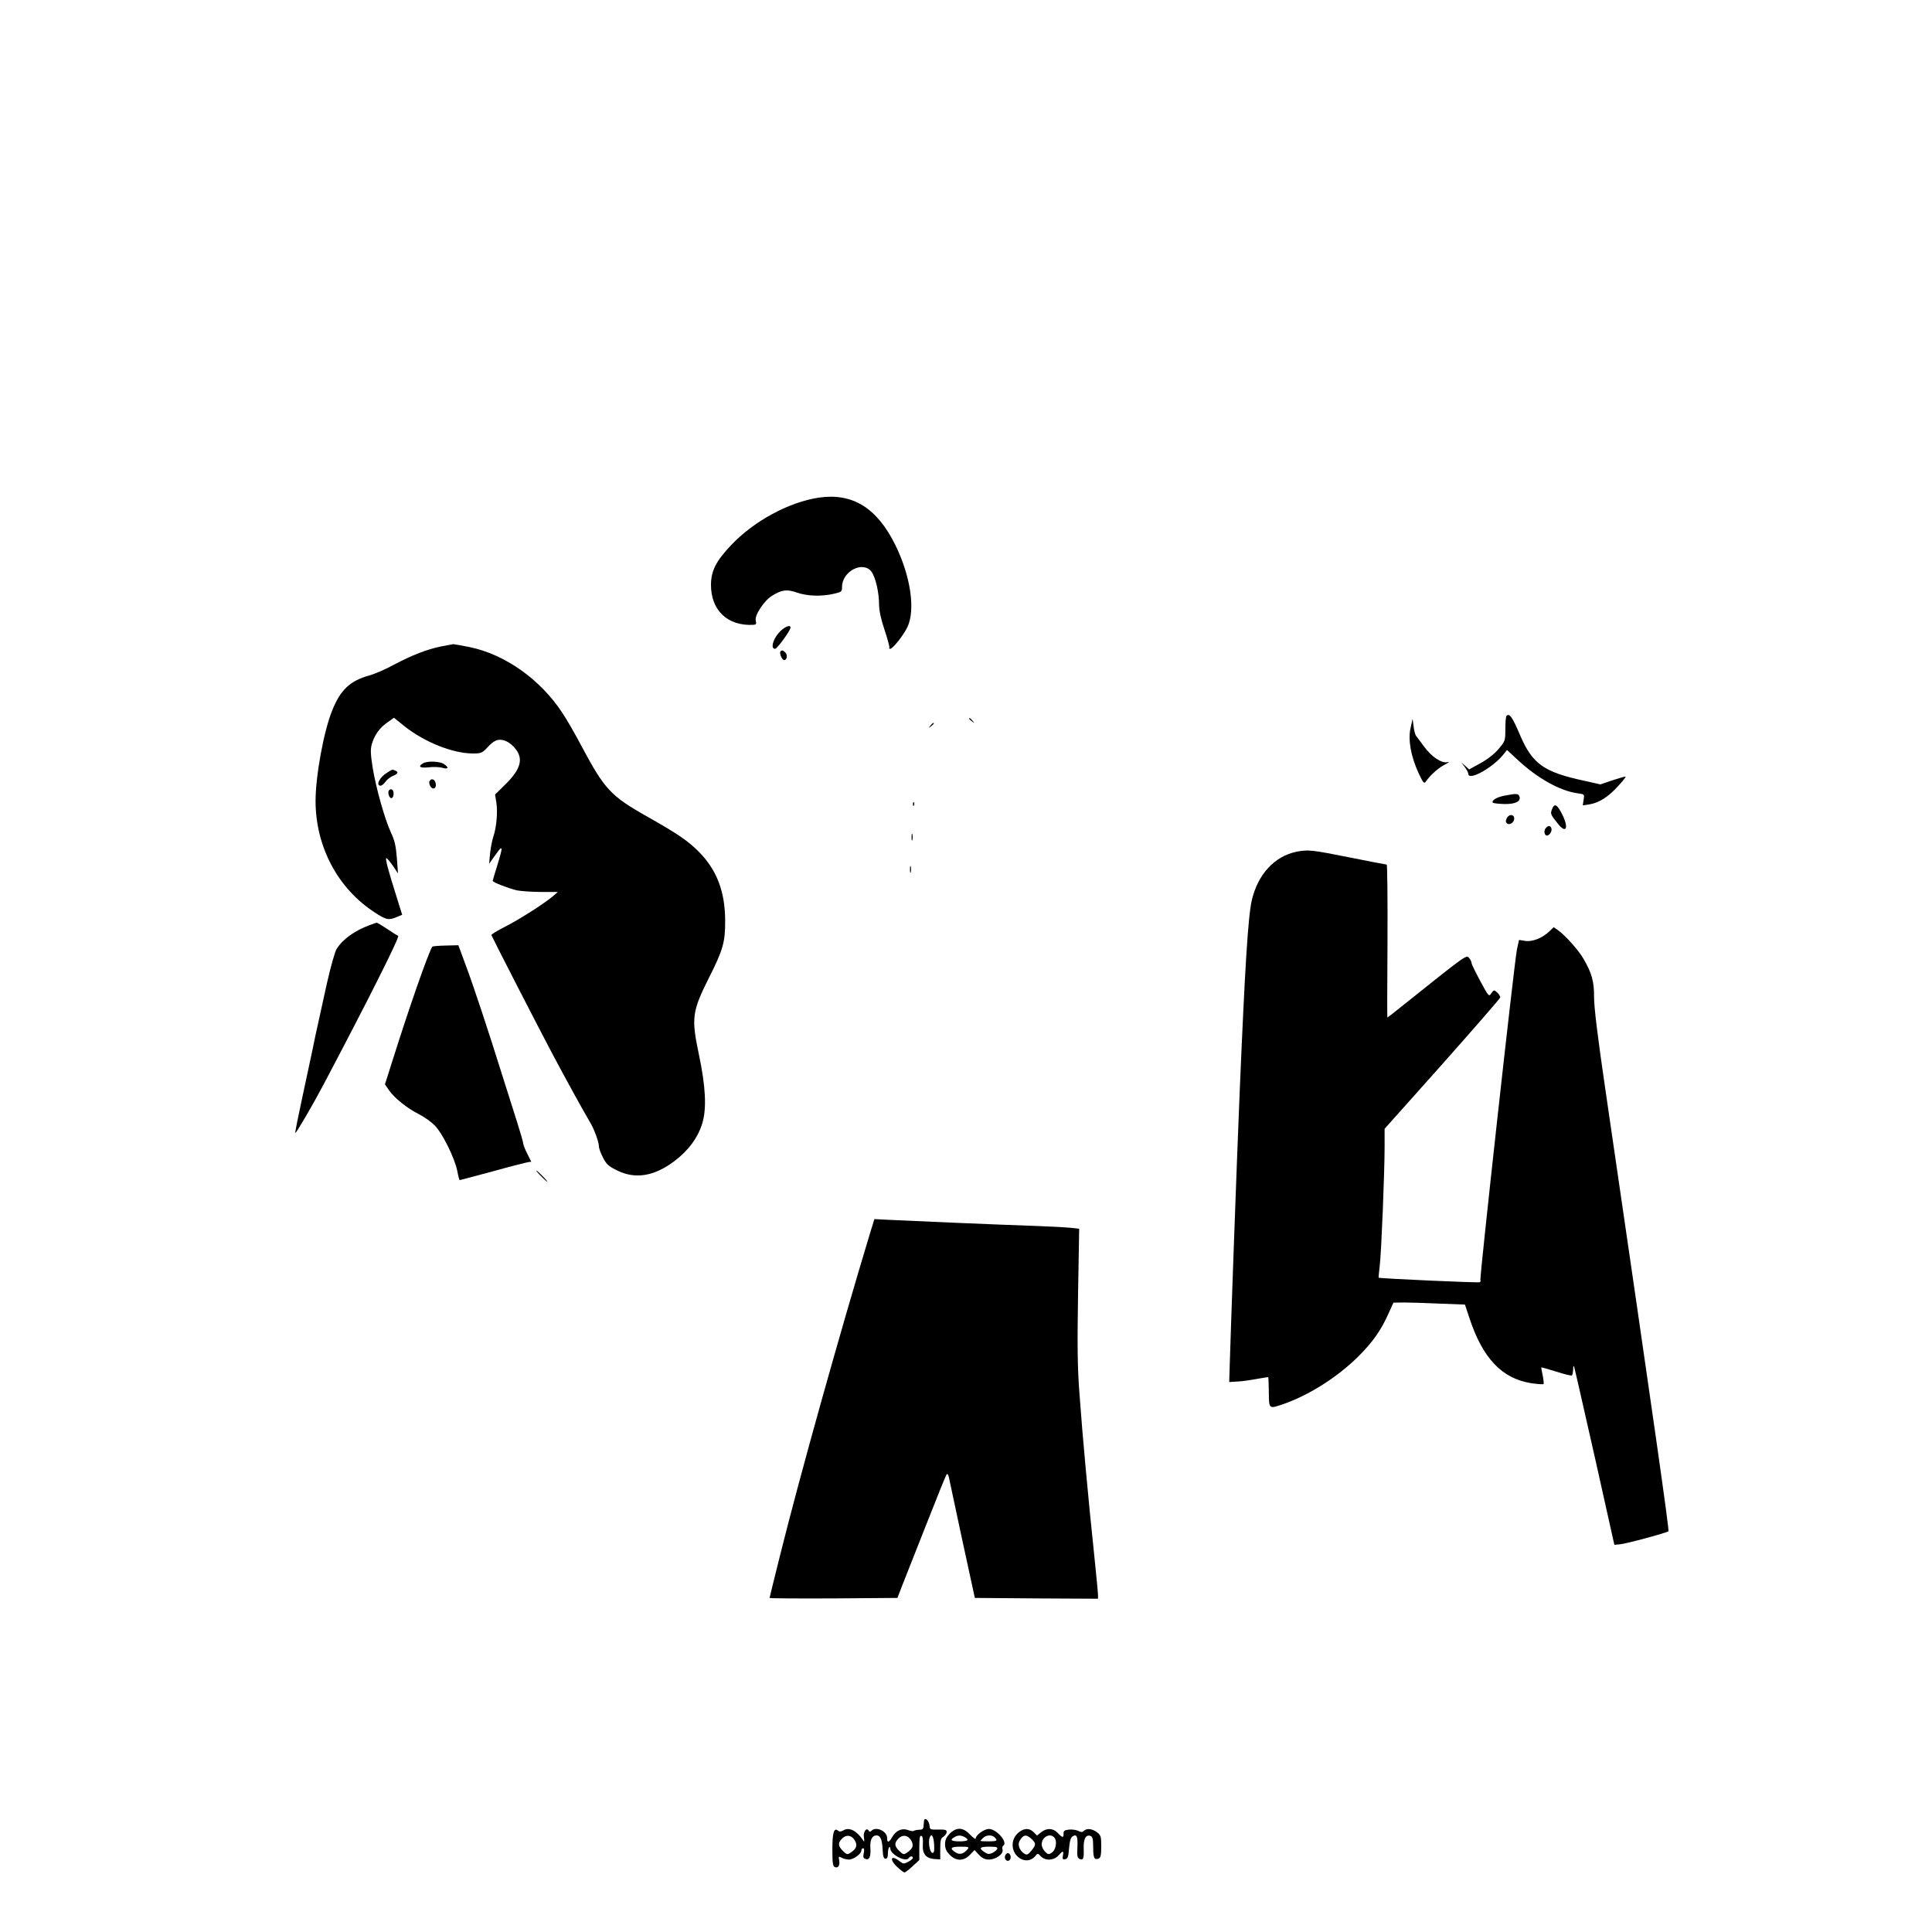<?xml version="1.0" standalone="no"?>
<!DOCTYPE svg PUBLIC "-//W3C//DTD SVG 20010904//EN"
 "http://www.w3.org/TR/2001/REC-SVG-20010904/DTD/svg10.dtd">
<svg version="1.0" xmlns="http://www.w3.org/2000/svg"
 width="1200pt" height="1200pt" viewBox="0 0 1200 1200"
 preserveAspectRatio="xMidYMid meet">

<g transform="translate(0,1200) scale(0.1,-0.1)"
fill="#000000" stroke="none">
<path d="M5085 8909 c-185 -28 -402 -145 -544 -295 -93 -98 -124 -159 -125
-244 -1 -160 102 -259 262 -251 19 1 21 5 16 27 -8 32 52 124 102 154 60 37
91 41 152 20 64 -23 155 -26 231 -8 48 11 51 13 51 42 0 98 130 165 183 95 25
-34 47 -128 47 -204 1 -41 12 -92 35 -160 18 -54 31 -103 29 -107 -3 -4 -1 -8
5 -8 16 0 82 83 107 135 51 107 20 317 -75 510 -114 231 -266 325 -476 294z"/>
<path d="M4836 8068 c-37 -43 -50 -98 -22 -98 13 0 96 114 96 132 0 22 -42 3
-74 -34z"/>
<path d="M2740 7985 c-88 -18 -180 -54 -292 -113 -51 -28 -120 -58 -153 -67
-121 -34 -179 -88 -231 -216 -53 -130 -104 -408 -104 -565 1 -285 139 -544
370 -693 69 -45 84 -48 134 -27 l34 14 -34 109 c-55 174 -73 243 -64 243 4 0
22 -21 40 -47 l32 -48 -7 95 c-6 74 -13 109 -36 157 -39 84 -93 276 -114 403
-13 83 -15 114 -6 146 15 56 48 103 97 137 l41 29 63 -51 c125 -100 302 -171
428 -171 49 0 57 3 86 34 46 50 70 59 111 46 38 -13 82 -59 91 -97 13 -49 -15
-104 -85 -173 l-66 -65 8 -50 c9 -59 1 -152 -18 -209 -8 -23 -17 -70 -21 -106
l-6 -65 32 45 c41 57 39 54 45 48 3 -2 -9 -47 -25 -99 -16 -52 -30 -97 -30
-100 0 -9 96 -46 150 -59 25 -5 92 -10 150 -10 l105 0 -30 -26 c-57 -48 -211
-146 -298 -190 -49 -25 -87 -48 -85 -52 15 -34 287 -564 376 -732 71 -135 207
-382 236 -429 25 -40 56 -124 56 -153 0 -10 11 -41 25 -67 20 -41 34 -54 86
-80 114 -57 232 -38 359 58 85 64 145 145 172 234 28 92 21 228 -21 427 -48
228 -43 267 64 480 85 168 100 220 99 350 0 178 -50 313 -159 425 -71 72 -129
112 -325 223 -227 128 -265 170 -405 432 -42 80 -98 177 -124 215 -136 206
-355 361 -575 406 -50 10 -95 18 -101 18 -5 -1 -39 -7 -75 -14z"/>
<path d="M4847 7953 c-7 -12 11 -53 23 -53 17 0 23 29 10 45 -14 16 -26 19
-33 8z"/>
<path d="M9357 7553 c-4 -3 -7 -40 -7 -81 0 -72 -1 -75 -41 -123 -26 -31 -68
-64 -113 -89 l-71 -39 -24 22 -25 22 22 -29 c12 -16 22 -35 22 -42 0 -47 152
37 218 120 l22 28 67 -62 c121 -113 262 -192 370 -207 45 -6 45 -6 39 -41 l-5
-34 42 6 c59 10 116 46 176 112 29 31 50 58 48 60 -2 2 -38 -8 -80 -22 l-77
-26 -102 23 c-247 53 -319 104 -394 277 -51 120 -68 145 -87 125z"/>
<path d="M6020 7536 c0 -2 8 -10 18 -17 15 -13 16 -12 3 4 -13 16 -21 21 -21
13z"/>
<path d="M8761 7477 c-16 -73 2 -174 50 -279 30 -63 34 -68 46 -51 26 38 78
84 117 104 26 13 32 19 16 15 -36 -8 -98 33 -144 96 -22 29 -44 59 -50 67 -6
7 -13 34 -16 60 l-6 46 -13 -58z"/>
<path d="M5779 7493 c-13 -16 -12 -17 4 -4 9 7 17 15 17 17 0 8 -8 3 -21 -13z"/>
<path d="M2628 7259 c-35 -20 -20 -31 35 -25 28 4 67 2 85 -3 37 -11 42 1 10
23 -25 18 -104 21 -130 5z"/>
<path d="M2403 7200 c-45 -27 -71 -80 -39 -80 7 0 21 11 29 23 9 13 29 30 46
37 34 14 39 25 15 34 -20 8 -14 9 -51 -14z"/>
<path d="M2667 7146 c-3 -8 1 -22 8 -33 18 -23 40 -5 30 26 -7 24 -30 28 -38
7z"/>
<path d="M2415 7090 c-9 -15 5 -52 18 -47 15 5 16 49 0 54 -6 2 -14 -1 -18 -7z"/>
<path d="M9345 7058 c-49 -9 -85 -31 -72 -44 3 -3 35 -7 71 -8 70 -1 105 17
93 48 -7 18 -19 18 -92 4z"/>
<path d="M5671 7004 c0 -11 3 -14 6 -6 3 7 2 16 -1 19 -3 4 -6 -2 -5 -13z"/>
<path d="M9640 6974 c-11 -28 -10 -32 33 -86 53 -70 74 -35 31 52 -32 64 -49
74 -64 34z"/>
<path d="M9360 6920 c-9 -16 -9 -25 -1 -33 16 -16 46 4 46 29 0 27 -31 29 -45
4z"/>
<path d="M9600 6855 c-13 -15 -7 -45 8 -45 16 0 34 29 28 45 -7 19 -20 19 -36
0z"/>
<path d="M5662 6800 c0 -19 2 -27 5 -17 2 9 2 25 0 35 -3 9 -5 1 -5 -18z"/>
<path d="M8054 6710 c-138 -28 -241 -140 -279 -302 -23 -103 -42 -404 -75
-1188 -18 -428 -54 -1434 -62 -1700 l-3 -104 50 3 c28 1 82 9 120 16 39 7 71
12 72 11 2 -2 3 -44 4 -94 1 -105 0 -104 90 -73 157 54 336 167 465 295 89 88
143 165 189 269 l30 66 65 1 c36 0 136 -3 222 -7 l157 -6 27 -81 c82 -251 202
-378 383 -407 40 -6 75 -8 78 -6 3 3 0 27 -5 54 -6 26 -10 49 -8 50 1 1 42
-11 91 -26 50 -16 93 -27 98 -24 4 2 7 19 8 36 0 18 3 26 6 19 3 -8 60 -260
128 -560 l122 -547 34 3 c38 3 290 71 302 81 6 6 -87 659 -393 2752 -48 328
-69 503 -69 565 1 96 -14 151 -67 241 -30 52 -112 143 -156 175 l-28 19 -27
-26 c-44 -42 -105 -66 -150 -59 l-38 6 -13 -59 c-16 -75 -233 -2043 -227
-2053 3 -5 1 -11 -4 -14 -7 -5 -620 23 -628 28 -1 1 2 35 7 76 10 86 30 576
30 739 l0 110 358 401 c196 221 358 407 360 414 1 7 -7 21 -18 31 -20 18 -21
18 -37 -4 -15 -23 -16 -22 -69 76 -29 54 -54 104 -54 112 0 8 -7 22 -16 32
-17 19 -19 17 -407 -293 -53 -43 -98 -78 -100 -78 -1 0 -1 214 1 475 1 261 -1
475 -5 475 -4 0 -109 20 -233 45 -231 46 -255 49 -326 35z"/>
<path d="M5652 6600 c0 -19 2 -27 5 -17 2 9 2 25 0 35 -3 9 -5 1 -5 -18z"/>
<path d="M2299 6255 c-96 -35 -171 -89 -208 -149 -11 -17 -38 -114 -61 -216
-22 -102 -47 -214 -55 -250 -8 -36 -24 -108 -34 -160 -11 -52 -40 -189 -65
-304 -25 -115 -44 -211 -42 -213 4 -5 103 164 171 292 277 524 480 928 468
932 -5 2 -36 21 -68 43 -33 22 -62 39 -65 39 -3 0 -21 -6 -41 -14z"/>
<path d="M2685 6120 c-25 -40 -139 -365 -240 -685 l-54 -170 26 -38 c34 -48
112 -111 186 -148 32 -16 75 -47 97 -69 47 -47 124 -202 140 -282 6 -32 13
-58 15 -58 1 0 97 25 211 56 115 32 215 57 222 57 6 0 12 1 12 1 0 1 -11 23
-25 50 -14 27 -25 56 -25 63 0 8 -18 69 -39 136 -21 67 -62 196 -91 287 -84
269 -179 557 -228 687 l-45 122 -79 -2 c-44 -1 -81 -4 -83 -7z"/>
<path d="M3360 4695 c19 -19 36 -35 39 -35 3 0 -10 16 -29 35 -19 19 -36 35
-39 35 -3 0 10 -16 29 -35z"/>
<path d="M5406 4347 c-189 -624 -438 -1514 -560 -2004 -36 -144 -66 -265 -66
-268 0 -3 179 -4 397 -3 l397 3 27 70 c15 39 83 210 150 380 67 171 125 314
129 318 5 5 11 -4 14 -20 13 -64 137 -642 149 -693 l12 -55 383 -3 382 -2 0
22 c0 13 -11 127 -24 253 -34 320 -73 741 -91 995 -13 171 -14 298 -9 622 l7
406 -54 6 c-30 3 -121 8 -204 11 -216 7 -846 34 -937 39 l-77 4 -25 -81z"/>
<path d="M5739 688 c-1 -7 -2 -22 -3 -33 -1 -15 -8 -20 -28 -20 -15 -1 -30 -4
-33 -7 -3 -3 -19 -1 -35 5 -37 14 -75 -2 -98 -43 -21 -36 -32 -38 -32 -6 0 42
-68 74 -97 45 -8 -8 -13 -8 -18 1 -13 22 -35 -9 -29 -43 4 -29 3 -30 -8 -13
-38 56 -85 79 -120 57 -14 -8 -23 -9 -32 -2 -26 22 -36 -11 -36 -116 0 -86 3
-105 16 -110 21 -8 32 12 26 44 -4 23 -3 24 16 14 11 -6 32 -11 45 -11 28 0
77 35 77 56 0 8 5 14 11 14 7 0 8 -11 4 -30 -5 -23 -3 -32 10 -36 24 -10 35
13 31 69 -3 49 11 77 38 77 24 0 35 -25 38 -85 2 -45 7 -60 18 -60 10 0 15 10
15 32 0 17 3 35 8 39 4 4 7 1 7 -8 0 -36 97 -87 114 -59 9 14 26 14 26 1 0 -5
-13 -16 -29 -24 -27 -14 -31 -14 -54 4 -55 43 -65 10 -12 -38 19 -18 38 -32
43 -32 5 0 27 17 50 38 l42 39 0 77 c0 58 3 77 13 73 8 -2 11 -20 9 -53 -4
-59 19 -87 74 -91 l34 -2 0 64 c0 54 3 67 20 77 11 7 20 20 20 29 0 14 -10 16
-52 15 -47 -1 -53 1 -54 20 -2 37 -32 63 -35 32z m-429 -120 c17 -31 10 -51
-28 -76 -19 -13 -23 -11 -47 12 -30 30 -32 49 -4 77 26 26 59 21 79 -13z m350
0 c17 -31 10 -51 -28 -76 -19 -13 -23 -11 -47 12 -30 30 -32 49 -4 77 26 26
59 21 79 -13z m142 -23 c2 -45 0 -55 -12 -53 -15 3 -26 67 -16 94 12 30 24 11
28 -41z"/>
<path d="M5899 611 c-21 -22 -29 -39 -29 -66 0 -27 8 -44 29 -66 40 -40 87
-40 126 1 l28 29 27 -29 c21 -22 37 -30 63 -30 43 0 91 35 84 61 -3 11 -1 22
4 25 32 19 -40 104 -89 104 -29 0 -82 -38 -82 -60 0 -6 -15 5 -34 24 -43 47
-85 49 -127 7z m92 -21 c32 -18 21 -27 -31 -27 -52 0 -63 9 -32 26 22 13 39
13 63 1z m187 -2 c21 -21 14 -25 -38 -25 -27 0 -50 1 -50 3 0 1 7 10 16 18 18
19 55 21 72 4z m-168 -74 c-26 -30 -50 -36 -76 -19 -38 25 -29 35 32 35 50 0
55 -2 44 -16z m184 2 c-3 -7 -16 -18 -30 -25 -20 -9 -30 -8 -49 5 -38 25 -30
34 30 34 42 0 53 -3 49 -14z"/>
<path d="M6319 611 c-50 -50 -34 -134 31 -161 30 -12 64 -2 85 27 9 12 14 11
29 -6 27 -30 81 -28 110 4 29 32 34 31 28 -1 -4 -21 -1 -25 14 -22 16 3 20 15
24 67 4 45 10 67 22 75 26 16 33 1 30 -70 -3 -51 0 -65 13 -70 24 -10 28 1 26
64 -2 62 14 90 44 78 11 -4 15 -22 15 -70 0 -67 7 -80 34 -70 12 5 16 21 16
74 0 62 -2 71 -26 89 -30 23 -64 27 -82 9 -9 -9 -17 -9 -34 0 -13 6 -39 10
-58 8 -28 -3 -35 -8 -34 -25 1 -27 -7 -27 -36 4 -29 31 -68 32 -103 5 l-26
-21 -21 21 c-29 29 -66 25 -101 -9z m88 -33 c29 -27 29 -36 -1 -73 -20 -25
-28 -28 -43 -19 -29 18 -44 54 -31 78 22 41 42 45 75 14z m142 8 c19 -22 9
-77 -16 -93 -19 -13 -24 -12 -42 6 -12 12 -21 32 -21 45 0 46 53 74 79 42z"/>
<path d="M6243 474 c-8 -21 13 -42 28 -27 13 13 5 43 -11 43 -6 0 -13 -7 -17
-16z"/>
</g>
</svg>

